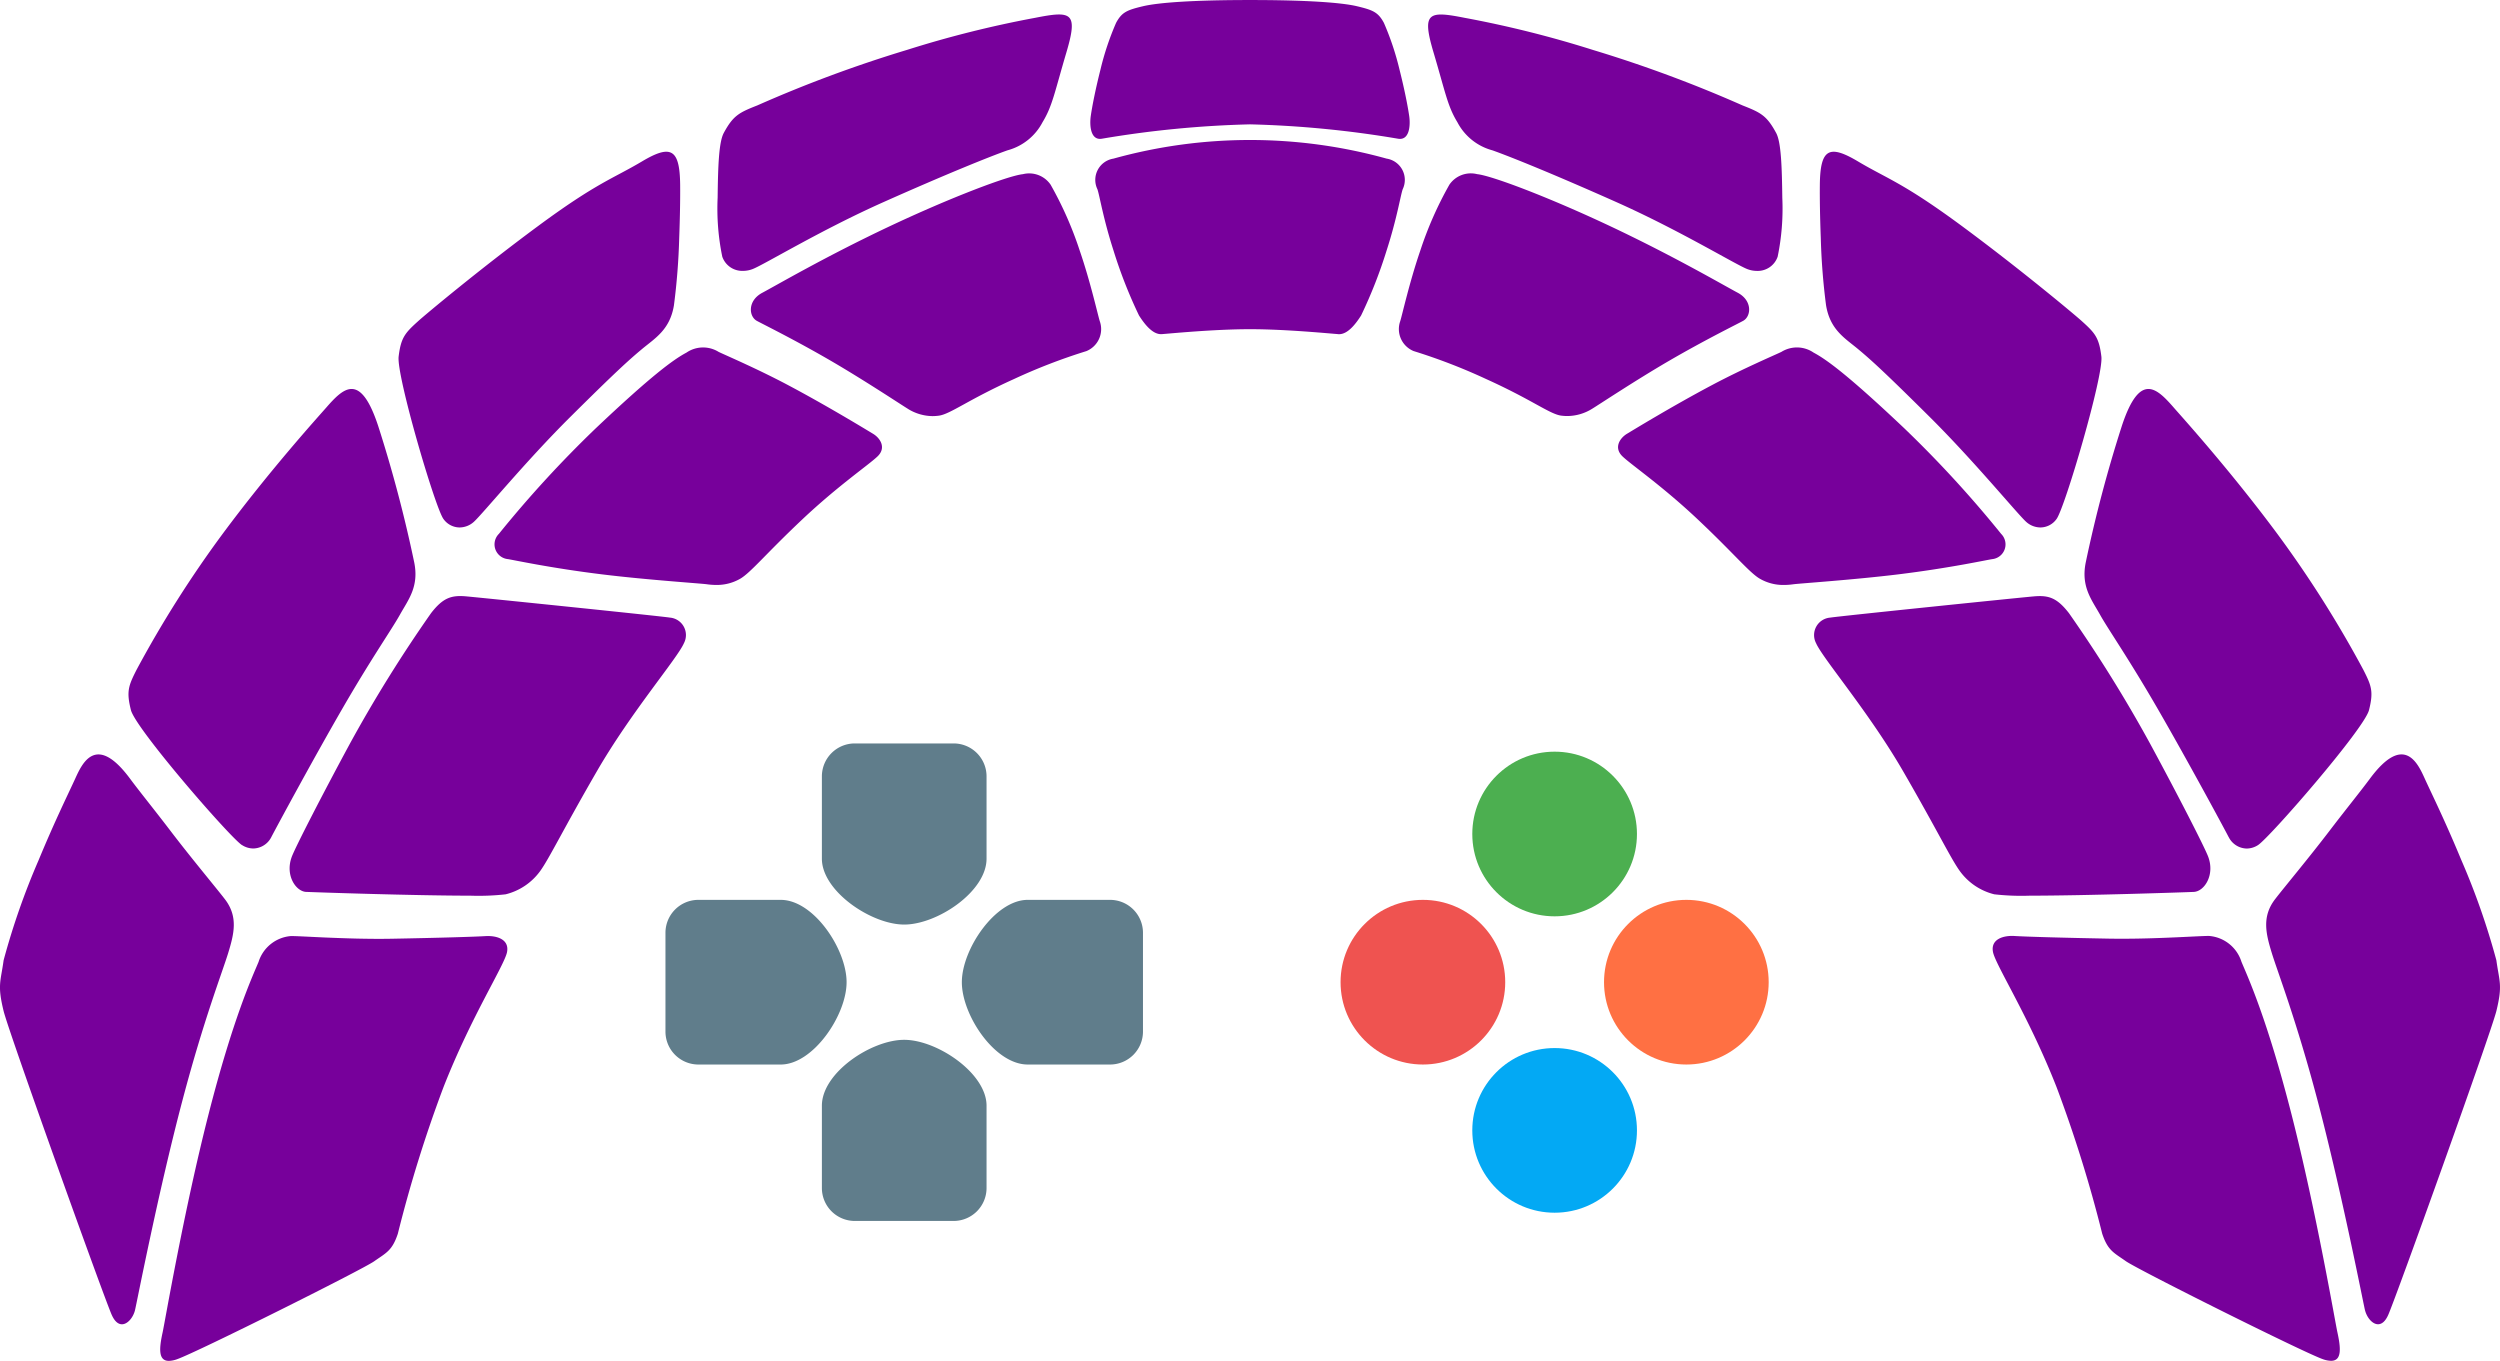 <svg xmlns="http://www.w3.org/2000/svg" width="303.655" height="165.3" viewBox="0 0 303.655 165.3">
  <g id="light-flat" transform="translate(7764.328 555.299)">
    <path id="Path_209" data-name="Path 209" d="M5,0H15c4.006,0,8,6,8,10s-4.058,10-8,10H5a4,4,0,0,1-4-4V4A4,4,0,0,1,5,0Z" transform="translate(-7684.5 -446)" fill="#607d8b"/>
    <path id="Path_209-2" data-name="Path 209" d="M5,0H15c4.006,0,8,6,8,10s-4.058,10-8,10H5a4,4,0,0,1-4-4V4A4,4,0,0,1,5,0Z" transform="translate(-7644.5 -466) rotate(90)" fill="#607d8b"/>
    <path id="Path_209-3" data-name="Path 209" d="M5,0H15c4.006,0,8,6,8,10s-4.058,10-8,10H5a4,4,0,0,1-4-4V4A4,4,0,0,1,5,0Z" transform="translate(-7624.5 -426) rotate(180)" fill="#607d8b"/>
    <path id="Path_209-4" data-name="Path 209" d="M5,0H15c4.006,0,8,6,8,10s-4.058,10-8,10H5a4,4,0,0,1-4-4V4A4,4,0,0,1,5,0Z" transform="translate(-7664.5 -406) rotate(-90)" fill="#607d8b"/>
    <circle id="Ellipse_32" data-name="Ellipse 32" cx="10" cy="10" r="10" transform="translate(-7569.5 -446)" fill="#ff7043"/>
    <circle id="Ellipse_34" data-name="Ellipse 34" cx="10" cy="10" r="10" transform="translate(-7585.5 -428)" fill="#03a9f4"/>
    <circle id="Ellipse_35" data-name="Ellipse 35" cx="10" cy="10" r="10" transform="translate(-7585.5 -464)" fill="#4caf50"/>
    <circle id="Ellipse_33" data-name="Ellipse 33" cx="10" cy="10" r="10" transform="translate(-7601.5 -446)" fill="#ef5350"/>
    <path id="Path_254" data-name="Path 254" d="M299.294,169.5c-2.395-.845-22.471-10.875-23.915-11.9s-2.184-1.267-2.871-3.345a161.059,161.059,0,0,0-5.554-17.825c-3.381-8.607-7.417-14.813-7.712-16.393s1.313-2.012,2.614-1.932,5.427.209,11.411.32c2.831.052,5.822-.051,8.158-.155,2.118-.094,3.7-.189,4.13-.166a4.5,4.5,0,0,1,3.869,3.134c.755,1.809,3.092,6.82,6.091,18.574s5.291,25.194,5.557,26.4c.422,1.923.568,3.49-.756,3.491A3.155,3.155,0,0,1,299.294,169.5ZM36.93,166.226c.265-1.211,2.556-14.65,5.556-26.4s5.337-16.765,6.092-18.574a4.5,4.5,0,0,1,3.869-3.134c.432-.023,2.012.071,4.129.166,2.335.1,5.326.207,8.158.155,5.984-.112,10.111-.241,11.411-.32s2.908.354,2.614,1.932-4.332,7.786-7.712,16.393a161.058,161.058,0,0,0-5.554,17.825c-.688,2.078-1.427,2.324-2.871,3.345S41.1,168.659,38.706,169.5a3.155,3.155,0,0,1-1.021.212C36.361,169.716,36.508,168.148,36.93,166.226Zm267.5-2.661c-.194-.768-2.8-14.258-5.794-25.6-2.576-9.743-4.82-15.484-5.527-17.794s-1.236-4.394.384-6.516c1.04-1.363,4.024-4.913,6.691-8.41,1.778-2.333,3.722-4.736,4.832-6.234,4.183-5.647,5.86-1.809,6.683,0s2.416,5,4.445,9.905a87.477,87.477,0,0,1,4.243,12.142c.357,2.619.777,2.976,0,6.158-.633,2.59-12.191,34.8-13.142,36.927-.361.808-.8,1.12-1.23,1.12C305.316,165.264,304.65,164.428,304.432,163.564Zm-273.678.58c-.951-2.13-12.51-34.337-13.142-36.927-.778-3.182-.357-3.539,0-6.158a87.552,87.552,0,0,1,4.242-12.142c2.03-4.9,3.622-8.1,4.446-9.905s2.5-5.647,6.682,0c1.11,1.5,3.055,3.9,4.832,6.234,2.667,3.5,5.65,7.047,6.691,8.41,1.621,2.122,1.092,4.206.385,6.516s-2.951,8.051-5.527,17.794c-3,11.34-5.6,24.83-5.794,25.6-.218.864-.885,1.7-1.586,1.7C31.555,165.265,31.114,164.953,30.754,164.145Zm228.661-51.1a7.341,7.341,0,0,1-4.194-2.824c-1.1-1.517-2.713-4.9-6.881-12.11s-9.776-13.716-10.579-15.564a2.128,2.128,0,0,1,1.723-3.114c.972-.167,22.93-2.421,24.742-2.58s2.819.2,4.247,2.039a168.729,168.729,0,0,1,9.858,15.855c3.365,6.216,6.63,12.583,7.061,13.746.827,2.226-.488,4.2-1.754,4.257-.951.045-13.194.458-19.94.458A29.363,29.363,0,0,1,259.415,113.043Zm-205.051-.294c-1.265-.059-2.581-2.031-1.754-4.257.432-1.163,3.7-7.529,7.061-13.746A168.7,168.7,0,0,1,69.53,78.89c1.428-1.842,2.435-2.2,4.247-2.039s23.769,2.414,24.742,2.58a2.127,2.127,0,0,1,1.722,3.114c-.8,1.848-6.411,8.352-10.579,15.564s-5.783,10.592-6.881,12.11a7.346,7.346,0,0,1-4.195,2.824,29.354,29.354,0,0,1-4.282.164C67.558,113.207,55.315,112.793,54.364,112.748Zm233.5-6.673c-.637-1.236-5.087-9.473-8.643-15.623s-5.965-9.567-6.974-11.379-2.342-3.4-1.728-6.374a163.374,163.374,0,0,1,4.373-16.535c2.176-6.611,4.216-4.645,6.311-2.244,1.07,1.227,6.845,7.6,12.606,15.372a135.775,135.775,0,0,1,10.419,16.472c.988,1.946,1.26,2.632.69,4.9s-12.071,15.5-13.488,16.4a2.557,2.557,0,0,1-1.369.416A2.506,2.506,0,0,1,287.866,106.076Zm-241.3.985c-1.418-.893-12.919-14.132-13.488-16.4s-.3-2.952.689-4.9A135.823,135.823,0,0,1,44.189,69.294C49.95,61.524,55.725,55.148,56.8,53.922c2.1-2.4,4.134-4.368,6.31,2.244A163.307,163.307,0,0,1,67.479,72.7c.614,2.972-.719,4.562-1.728,6.374S62.333,84.3,58.777,90.453s-8,14.387-8.643,15.623a2.506,2.506,0,0,1-2.2,1.4A2.555,2.555,0,0,1,46.569,107.061ZM103.008,75.38c-.714-.1-7.308-.534-12.711-1.2-6.33-.775-10.837-1.772-11.463-1.855a1.8,1.8,0,0,1-1.066-3.064A137.882,137.882,0,0,1,89.536,56.438c6.683-6.324,9.394-8.33,11.009-9.188a3.576,3.576,0,0,1,3.908-.094c.65.322,4.568,1.987,8.4,4.017,4.987,2.643,9.94,5.683,10.332,5.915.9.529,1.681,1.714.564,2.775s-4.78,3.543-9.15,7.663-6.252,6.453-7.519,7.185a5.669,5.669,0,0,1-2.915.755A8.48,8.48,0,0,1,103.008,75.38Zm127.916-.672c-1.266-.731-3.149-3.064-7.519-7.184s-8.033-6.6-9.15-7.663-.333-2.246.564-2.776c.392-.23,5.345-3.271,10.332-5.914,3.83-2.03,7.748-3.695,8.4-4.017a3.576,3.576,0,0,1,3.908.094c1.615.858,4.325,2.864,11.008,9.188a137.817,137.817,0,0,1,11.77,12.829,1.8,1.8,0,0,1-1.066,3.063c-.626.084-5.134,1.081-11.463,1.856-5.4.661-12,1.1-12.711,1.2a8.478,8.478,0,0,1-1.154.084A5.664,5.664,0,0,1,230.924,74.708Zm32.359-6.9c-1.039-.925-6.292-7.354-11.757-12.78s-7.067-6.872-8.658-8.2-3.406-2.336-3.9-5.331a79.725,79.725,0,0,1-.641-8.226c-.093-2.476-.13-4.643-.113-6.388.041-4.438,1.15-4.933,4.651-2.848s5.468,2.567,12.63,7.859S269.218,42.683,270.01,43.4c1.621,1.462,2.119,2.007,2.4,4.326s-4.44,18.385-5.443,19.726A2.42,2.42,0,0,1,265,68.483,2.607,2.607,0,0,1,263.283,67.809ZM71.034,67.451c-1-1.342-5.723-17.407-5.443-19.726s.779-2.864,2.4-4.326c.792-.715,7.351-6.215,14.512-11.507s9.129-5.775,12.631-7.859,4.61-1.59,4.651,2.848c.015,1.744-.022,3.912-.113,6.388A80,80,0,0,1,99.03,41.5c-.491,2.994-2.307,4-3.9,5.331s-3.194,2.775-8.659,8.2S75.756,66.883,74.717,67.809A2.607,2.607,0,0,1,73,68.483,2.42,2.42,0,0,1,71.034,67.451ZM206.794,54.9c-1.409-.193-3.514-1.914-9.105-4.44a70.562,70.562,0,0,0-8.811-3.4,2.884,2.884,0,0,1-1.633-3.629c.221-.675,1.12-4.738,2.436-8.568a44.142,44.142,0,0,1,3.539-8.018,3.152,3.152,0,0,1,3.37-1.275c1.762.18,8.774,2.823,16.386,6.425s13.484,7.033,15.269,7.983,1.644,2.83.682,3.392c-.479.279-4.508,2.243-9.074,4.9-4.085,2.378-8.708,5.45-9.292,5.794a5.767,5.767,0,0,1-3,.885A5.689,5.689,0,0,1,206.794,54.9Zm-79.356-.832c-.583-.346-5.206-3.416-9.292-5.794-4.566-2.658-8.594-4.622-9.074-4.9-.962-.562-1.1-2.441.683-3.391S117.411,35.6,125.024,32s14.624-6.245,16.387-6.426a3.153,3.153,0,0,1,3.37,1.275,44.03,44.03,0,0,1,3.539,8.019c1.317,3.83,2.215,7.893,2.436,8.569a2.883,2.883,0,0,1-1.633,3.628,70.52,70.52,0,0,0-8.81,3.4c-5.592,2.526-7.7,4.247-9.105,4.44a5.7,5.7,0,0,1-.772.054A5.771,5.771,0,0,1,127.438,54.071Zm52.277-9.066c-1.134-.085-6.385-.6-10.715-.6s-9.581.515-10.714.6-2.15-1.3-2.768-2.267a57.453,57.453,0,0,1-3.1-7.9c-1.263-3.914-1.683-6.67-1.954-7.437a2.617,2.617,0,0,1,1.954-3.715,61.961,61.961,0,0,1,33.176,0,2.617,2.617,0,0,1,1.955,3.715c-.271.767-.691,3.523-1.955,7.438a57.473,57.473,0,0,1-3.1,7.9c-.6.941-1.575,2.272-2.668,2.272C179.782,45.009,179.749,45.008,179.716,45.005ZM229.4,37.1c-1.418-.548-8.261-4.731-15.929-8.148s-12.888-5.518-15.029-6.276a6.773,6.773,0,0,1-4.257-3.422c-1.2-1.967-1.455-3.629-2.9-8.492s-.616-5.047,3.785-4.18a130.377,130.377,0,0,1,15.581,3.9,157.9,157.9,0,0,1,18.175,6.74c2.22.874,2.938,1.232,4.08,3.344.609,1.126.7,4.117.748,7.873a28.872,28.872,0,0,1-.564,7.154,2.565,2.565,0,0,1-2.522,1.729A3.258,3.258,0,0,1,229.4,37.1ZM104.9,35.589a28.933,28.933,0,0,1-.563-7.154c.046-3.757.139-6.747.747-7.873,1.143-2.112,1.86-2.471,4.08-3.344a158.048,158.048,0,0,1,18.175-6.74,130.561,130.561,0,0,1,15.582-3.9c4.4-.867,5.226-.683,3.785,4.181s-1.7,6.526-2.9,8.492a6.779,6.779,0,0,1-4.258,3.423c-2.14.757-7.361,2.858-15.029,6.275s-14.51,7.6-15.928,8.148a3.257,3.257,0,0,1-1.172.221A2.565,2.565,0,0,1,104.9,35.589ZM149.66,18.5c.176-1.219.575-3.248,1.165-5.58a33.835,33.835,0,0,1,1.909-5.728c.7-1.3,1.333-1.556,3.264-2.017s6.337-.756,13-.756,11.072.294,13,.756,2.56.716,3.264,2.017a33.974,33.974,0,0,1,1.909,5.728c.589,2.332.988,4.361,1.165,5.58s.01,3.027-1.382,2.762A125.53,125.53,0,0,0,169,19.521a125.382,125.382,0,0,0-17.959,1.739,1.4,1.4,0,0,1-.262.026C149.629,21.286,149.5,19.634,149.66,18.5Z" transform="translate(-7781.5 -559.716)" fill="#77009b"/>
  </g>
</svg>
